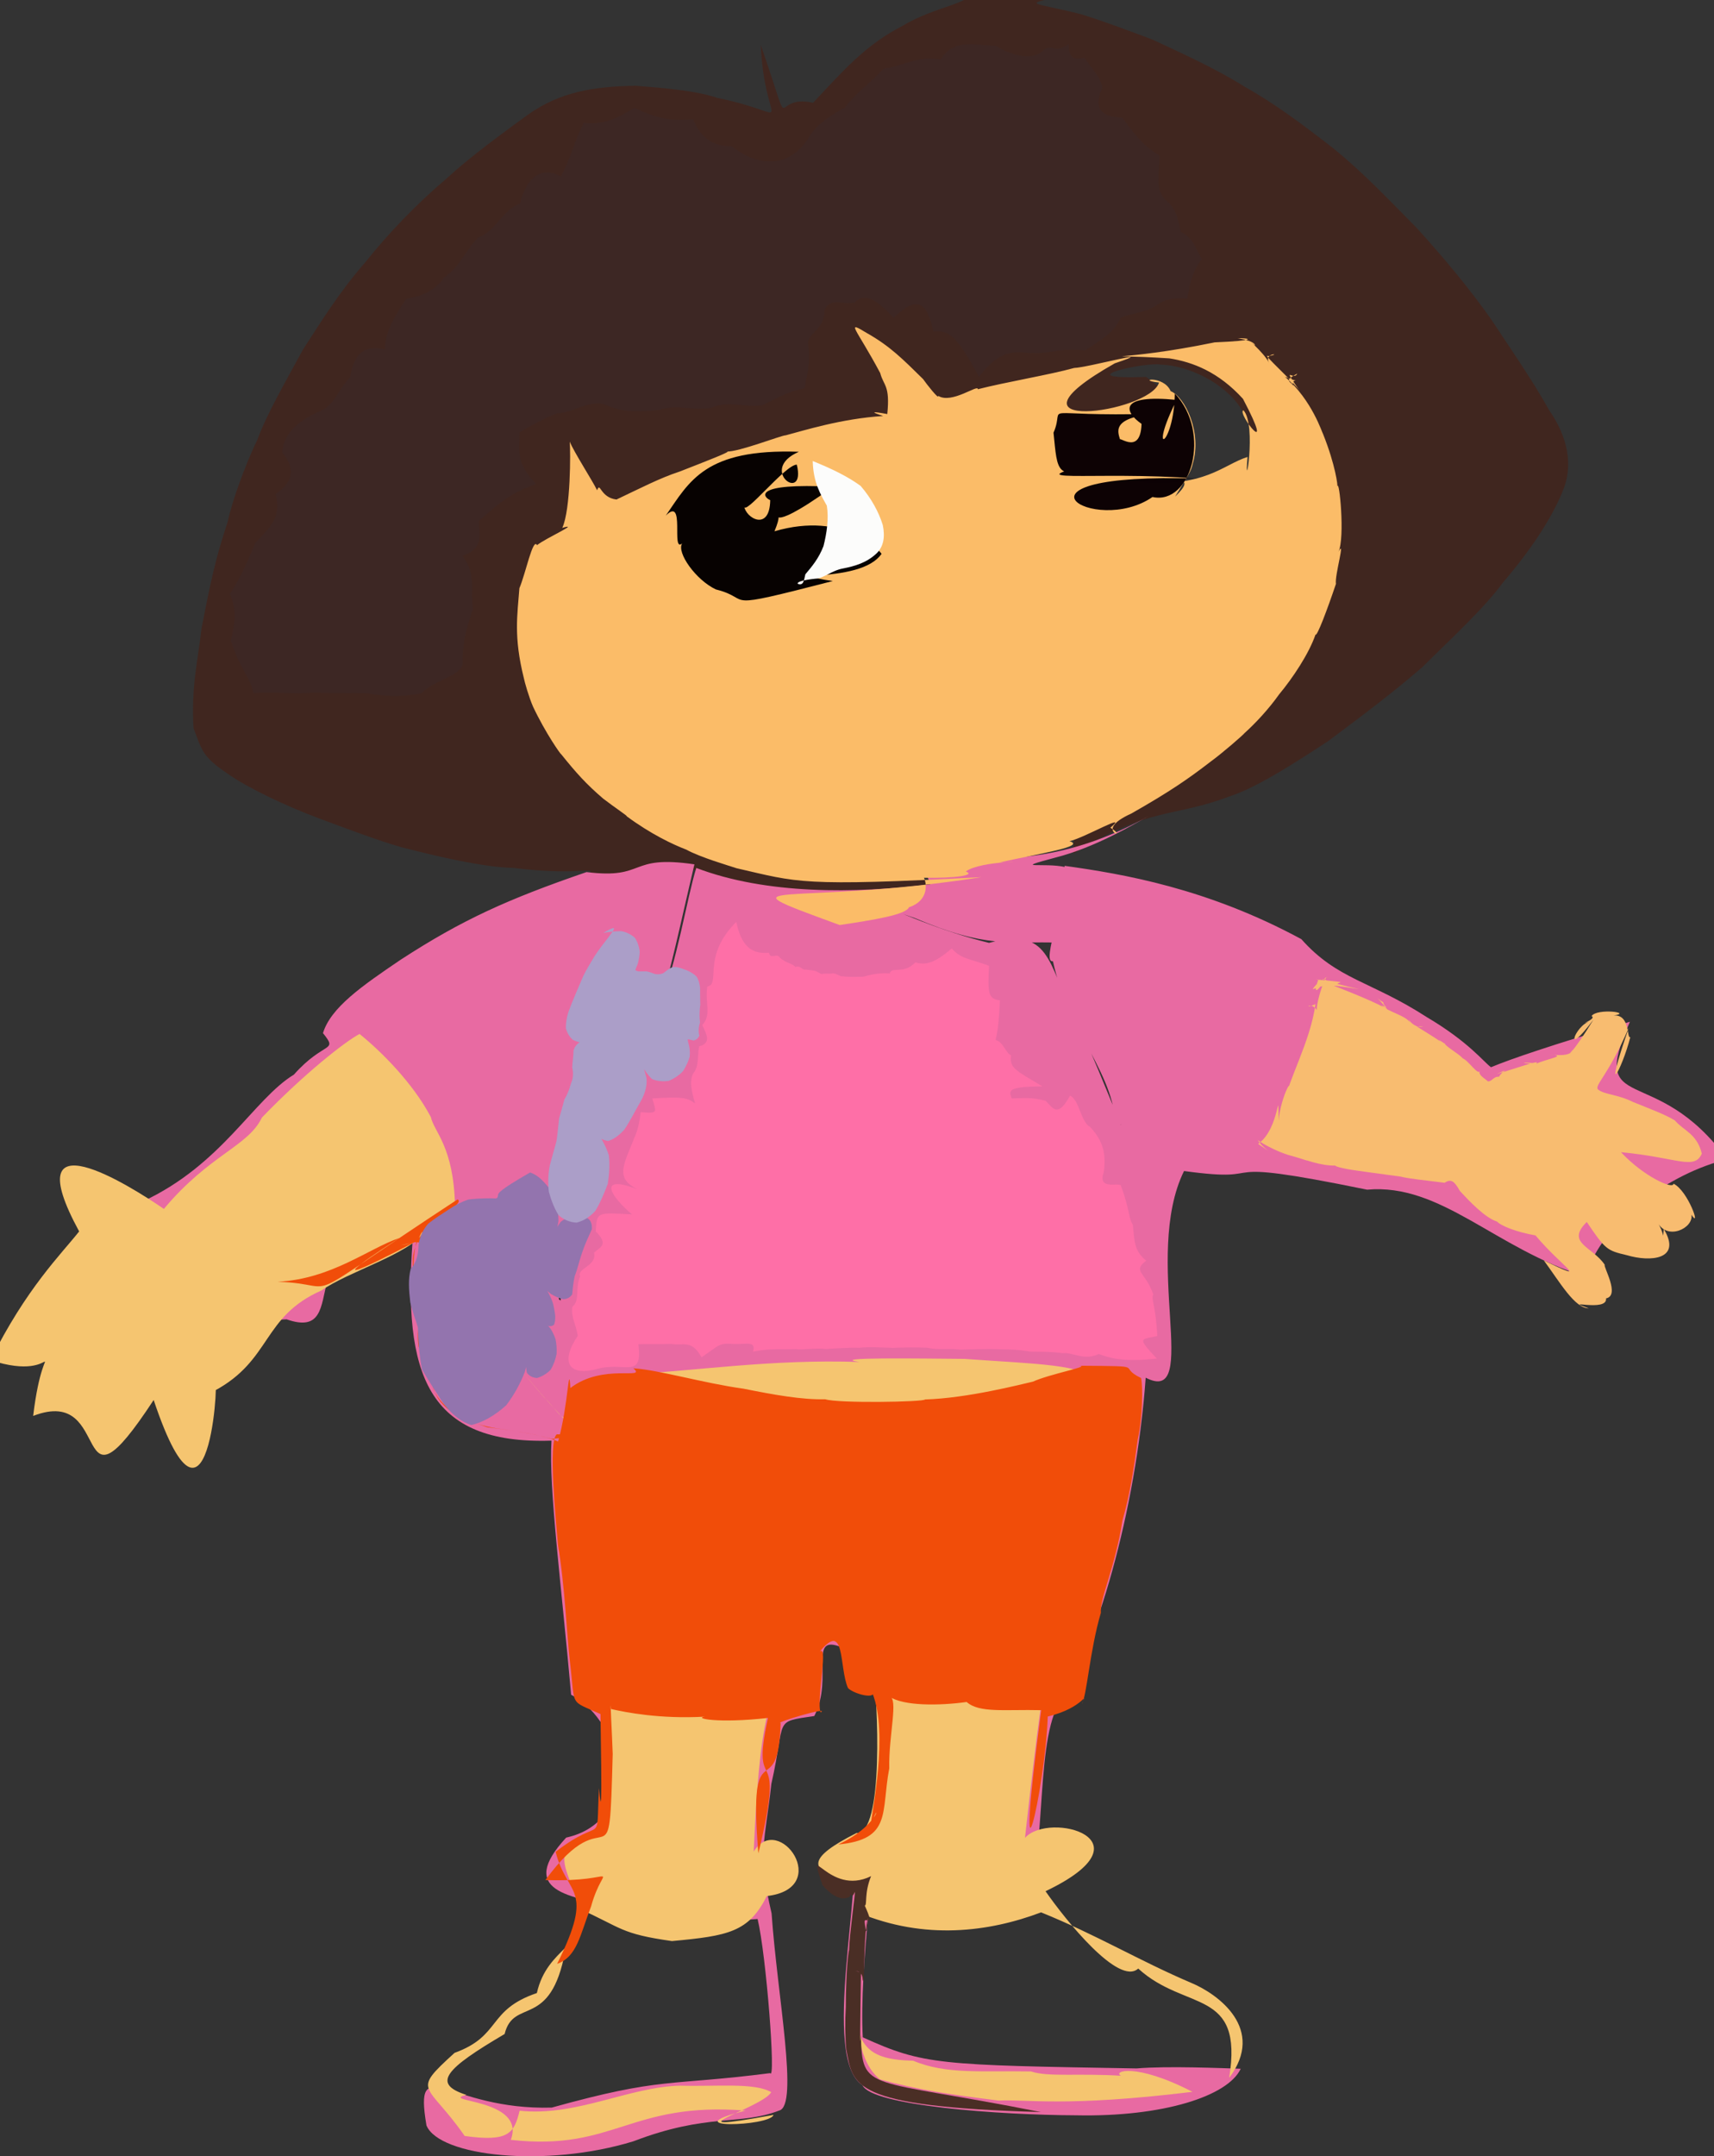 <?xml version="1.0" ?>
<svg xmlns="http://www.w3.org/2000/svg" version="1.1" width="474" height="596">
  <rect width="100%" height="100%" fill="#333333" stroke="none"/>
  <defs/>
  <g>
    <path d="M 267.859 -2.857 C 269.632 -2.1 269.644 -2.488 270.516 -2.63 C 270.83 -3.255 270.511 -3.81 270.576 -4.032 C 271.65 -4.32 271.152 -4.58 271.072 -4.791 C 272.472 -4.566 272.665 -4.428 273.311 -4.1 C 275.791 -2.504 278.706 -2.763 295.493 -1.381 C 281.757 1.424 285.031 0.428 298.863 3.902 C 304.563 5.645 311.577 8.26 318.605 10.896 C 326.946 14.765 336.312 19.015 344.137 23.936 C 352.73 28.724 360.573 34.693 368.3 40.659 C 377.114 47.75 384.37 55.525 392.02 63.25 C 399.421 71.427 406.226 79.578 412.371 88.257 C 418.034 96.861 423.69 104.936 428.391 113.338 C 433.583 120.772 435.185 128.729 432.126 135.856 C 428.948 143.617 423.023 152.409 415.605 161.042 C 410.54 168.079 400.07 177.695 393.371 184.369 C 385.363 191.317 377.147 197.488 367.394 204.771 C 359.487 209.963 347.828 217.617 340.132 220.079 C 324.384 226.097 317.951 222.815 296.924 235.918 C 295.992 214.762 319.239 216.912 325.565 210.307 C 333.054 202.636 341.142 194.273 348.776 185.865 C 355.28 177.312 360.516 169.556 364.101 161.544 C 366.816 153.199 368.009 146.695 367.23 141.108 C 365.343 135.14 362.458 129.67 358.06 125.74 C 351.172 122.062 347.811 124.687 344.225 114.81 C 340.527 106.83 329.429 101.029 321.023 100.785 C 317.007 99.92 294.241 105.004 316.959 104.179 C 342.808 122.822 287.47 116.3 280.328 113.471 C 275.299 109.544 268.329 109.748 262.638 110.928 C 257.164 112.075 251.901 112.598 250.527 114.682 C 243.066 117.076 237.439 117.285 232.459 118.953 C 227.185 121.013 221.258 123.059 215.333 125.346 C 209.595 127.878 203.437 130.118 196.961 132.486 C 189.708 134.72 182.199 136.496 175.244 138.401 C 169.16 140.404 163.146 142.228 158.298 149.284 C 155.074 151.735 147.989 152.697 147.333 156.995 C 144.503 163.227 144.196 169.961 145.676 177.013 C 148.553 184.599 152.905 192.149 158.684 200.178 C 165.606 208.042 173.348 215.268 181.5 221.659 C 189.744 227.239 197.529 232.021 204.32 235.997 C 210.282 238.546 215.181 235.043 260.113 244.072 C 215.843 260.083 208.017 244.939 194.572 240.876 C 181.667 238.286 178.619 242.061 162.149 242.668 C 165.467 238.548 162.756 242.462 141.81 239.873 C 133.508 239.719 120.311 236.561 111.165 234.211 C 104.159 232.225 95.392 228.836 87.886 226.08 C 79.068 222.746 68.631 217.849 63.055 213.917 C 55.791 209.039 55.908 207.379 53.529 201.289 C 52.793 189.543 54.915 181.624 55.677 174.002 C 58.156 161.201 59.581 154.351 62.97 144.215 C 64.023 138.983 67.837 128.35 71.185 121.521 C 73.636 114.697 79.2 105.078 83.765 96.66 C 88.605 89.238 93.696 80.838 101.116 72.39 C 106.773 65.214 115.005 56.517 123.264 49.55 C 130.015 43.316 138.783 36.956 146.188 31.56 C 154.846 25.531 163.729 23.903 175.837 23.699 C 178.022 23.983 191.224 24.566 198.417 27.069 C 221.06 31.71 211.578 37.218 210.376 12.421 C 220.071 40.249 212.568 25.631 224.855 28.407 C 232.918 19.858 239.207 12.432 249.689 7.106 C 258.55 1.615 270.944 0.632 267.859 -2.857" stroke-width="0.0" fill="rgb(64, 38, 31)" opacity="1" stroke="rgb(132, 70, 107)" stroke-opacity="0.702" stroke-linecap="round" stroke-linejoin="round"/>
    <path d="M 317.642 225.548 C 313.814 227.684 302.954 234.252 291.754 237.064 C 279.24 240.413 288.802 238.321 294.627 239.664 C 294.846 248.176 290.74 260.548 293.504 260.56 C 278.691 260.074 273.074 262.28 252.904 253.724 C 244.001 250.784 236.419 246.576 230.501 248.965 C 229.268 250.672 232.339 250.927 239.697 248.289 C 248.052 252.006 260.518 257.456 273.514 260.611 C 290.341 255.982 289.798 266.369 296.537 279.775 C 301.413 289.518 306.363 302.245 310.007 310.96 C 309.856 306.859 312.355 308.106 308.505 312.976 C 309.065 297.221 295.561 285.914 291.187 265.687 C 287.731 266.27 295.137 249.071 294.404 239.314 C 310.533 241.558 333.829 245.489 359.884 259.577 C 369.887 270.831 379.071 271.105 394.549 281.116 C 406.214 288.001 410.294 293.536 412.333 294.98 C 417.603 292.768 428.957 288.878 450.748 282.417 C 438.987 308.912 457.718 292.994 477.609 320.428 C 461.914 324.209 443.064 337.502 438.438 352.852 C 413.409 345.126 398.574 326.984 378.061 328.826 C 331.22 319.224 353.712 327.27 327.439 323.667 C 315.738 347.423 332.379 388.792 316.839 380.791 C 314.106 418.322 303.033 455.264 292.592 471.288 C 286.054 483.445 289.713 516.76 282.901 526.087 C 268.416 527.586 253.594 528.403 240.222 528.164 C 239.083 539.896 238.055 553.418 238.597 563.112 C 255.415 570.751 259.742 570.791 314.304 571.71 C 322.93 570.98 338.165 571.649 343.111 571.796 C 339.644 579.326 321.682 585.173 297.562 584.662 C 276.432 584.594 240.924 581.986 238.505 576.33 C 226.925 568.848 238.94 520.416 235.84 507.382 C 253.581 502.115 245.419 461.782 232.929 455.39 C 223.097 451.251 230.719 463.543 225.195 474.297 C 213.618 476.062 217.477 474.714 213.317 493.043 C 211.63 508.738 209.361 511.645 213.381 528.864 C 214.959 551.538 220.957 581.97 215.481 583.351 C 204.557 587.562 195.687 583.987 175.174 591.847 C 151.165 599.23 121.451 596.107 117.934 587.456 C 114.413 566.51 123.996 583.345 152.58 582.535 C 183.318 573.985 184.709 576.627 212.978 573.009 C 214.596 575.5 211.927 540.525 209.514 530.414 C 195.587 531.416 181.005 531.476 171.019 527.114 C 157.592 524.277 142.855 522.75 156.576 507.91 C 177.201 503.304 172.994 476.49 157.942 468.427 C 155.226 437.748 151.73 411.393 152.509 398.193 C 117.99 399.303 111.471 379.764 114.102 342.921 C 78.151 337.307 98.639 371.442 79.252 364.661 C 54.211 366.302 43.522 355.069 39.442 332.095 C 61.433 321.897 70.115 303.813 81.281 297.019 C 89.713 287.549 93.61 290.923 89.317 285.55 C 91.468 278.51 100.002 272.57 110.834 265.243 C 127.867 254.188 140.378 248.544 162.204 241.043 C 178.925 243.104 173.466 236.179 192.039 238.9 C 186.104 263.897 182.488 284.694 173.383 298.334 C 164.907 315.109 163.293 333.965 157.685 348.319 C 152.833 361.869 155.037 358.368 154.915 359.643 C 157.805 349.956 161.781 330.861 167.203 312.715 C 169.001 300.962 177.943 292.756 182.106 278.803 C 187.259 266.002 190.11 247.528 192.557 239.897 C 211.873 247.258 236.473 247.002 257.296 244.417 C 249.918 227.09 276.369 248.846 317.642 225.548" stroke-width="0.0" fill="rgb(232, 106, 162)" opacity="0.999" stroke="rgb(201, 16, 132)" stroke-opacity="0.479" stroke-linecap="round" stroke-linejoin="round"/>
    <path d="M 335.915 94.626 C 347.902 94.129 345.904 93.435 342.286 93.477 C 345.576 94.065 347.017 94.724 347.081 95.513 C 343.631 92.639 349.406 97.182 350.961 100.305 C 349.345 97.288 355.063 97.801 350.675 98.423 C 348.702 97.45 357.703 105.428 359.468 108.123 C 354.194 100.372 357.807 105.51 358.731 103.265 C 354.587 105.555 357.257 105.278 357.787 106.979 C 356.232 103.488 361.868 106.736 355.363 104.159 C 362.889 110.61 365.702 119.845 365.899 119.985 C 369.344 128.602 369.992 134.352 369.844 134.498 C 370.343 132.062 372.014 148.549 370.151 152.522 C 372.198 148.542 369.056 159.086 369.45 161.382 C 366.972 168.732 364.194 176.031 363.799 175.395 C 361.998 180.642 357.537 187.361 353.742 191.912 C 350.819 196.035 347.166 199.926 344.226 202.576 C 343.808 203.134 338.062 208.144 334.768 210.533 C 328.645 215.257 323.55 218.786 312.825 224.881 C 301.924 229.776 312.678 232.194 307.072 228.774 C 312.554 224.203 299.934 231.578 295.775 232.502 C 300.472 233.963 287.767 235.843 276.467 238.361 C 287.663 238.154 271.242 237.734 267.091 240.877 C 269.838 241.867 264.851 242.757 255.121 242.628 C 255.14 240.746 258.746 248.306 251.375 250.764 C 250.522 252.836 241.714 254.248 232.212 255.68 C 196.272 242.518 218.574 250.679 271.453 242.443 C 221.184 245.104 220.768 243.882 203.701 239.979 C 201.589 239.272 193.57 236.942 189.795 234.834 C 186.13 233.443 179.995 230.557 173.264 225.582 C 173.785 225.679 170.028 223.222 166.806 220.738 C 162.116 216.719 159.378 213.673 155.147 208.411 C 155.189 208.738 150.886 202.678 147.426 195.348 C 146.275 192.759 145.039 188.395 144.847 187.341 C 142.02 175.94 143.068 170.112 143.637 162.58 C 145.358 158.548 147.373 148.493 148.508 150.68 C 151.195 148.57 160.72 144.41 155.495 145.904 C 157.847 140.828 157.793 124.655 157.558 122.063 C 158.739 124.988 163.826 132.821 165.129 135.516 C 166.01 132.984 165.924 137.528 170.483 138.066 C 176.6 135.186 182.518 132.089 188.022 130.314 C 195.302 127.463 202.857 124.561 200.955 124.791 C 204.109 125.011 216.157 120.281 217.289 120.318 C 222.225 119.032 232.621 115.71 244.229 114.98 C 237.465 112.815 247.14 114.793 245.373 114.46 C 246.189 106.433 244.366 106.709 243.417 103.1 C 236.734 90.583 233.62 88.358 239.773 92.084 C 246.171 95.695 249.74 99.337 255.286 104.787 C 256.139 106.056 259.836 110.723 259.437 109.393 C 263.151 111.796 270.623 106.051 270.402 107.588 C 278.074 105.612 290.311 103.584 297.063 101.702 C 300.513 101.662 321.691 95.904 308.286 100.427 C 273.446 120.141 317.995 114.251 320.526 105.734 C 313.865 105.048 321.768 103.539 323.747 108.114 C 327.794 109.766 332.444 119.676 329.832 128.198 C 329.389 130.316 328.646 131.234 324.983 137.24 C 330.727 131.742 326.691 131.996 314.419 133.217 C 333.238 134.951 338.233 128.392 344.999 126.305 C 343.982 138.359 347.659 117.375 343.855 113.401 C 341.894 114.052 353.296 128.394 343.735 110.231 C 337.053 102.874 329.913 100.06 323.383 99.052 C 301.035 97.62 308.948 100.187 335.915 94.626" stroke-width="0.0" fill="rgb(251, 188, 104)" opacity="1.0" stroke="rgb(158, 41, 67)" stroke-opacity="0.177" stroke-linecap="round" stroke-linejoin="round"/>
    <path d="M 99.43 285.783 C 105.498 290.663 114.284 299.487 119.143 308.75 C 120.127 313.012 125.431 316.881 125.835 333.251 C 124.137 336.518 115.098 338.034 118.107 341.361 C 124.944 353.129 130.492 360.164 135.506 367.916 C 140.347 373.814 145.02 380.123 150.586 386.341 C 154.78 390.401 155.055 393.36 160.203 392.061 C 169.034 388.581 177.469 384.506 174.45 379.848 C 192.652 378.869 213.669 375.62 237.661 376.449 C 228.602 375.103 254.446 375.495 266.766 375.599 C 286.006 376.996 300.416 377.08 302.967 381.776 C 291.997 394.98 294.044 403.95 294.375 414.642 C 293.688 426.864 292.207 439.817 290.94 452.77 C 288.654 464.462 286.842 477.616 283.455 507.983 C 290.095 500.511 319.232 508.35 289.14 522.73 C 294.706 530.747 309.424 549.04 314.77 544.104 C 327.933 556.113 343.945 549.359 339.924 574.319 C 350.105 560.843 336.938 551.19 329.425 548.057 C 315.376 542.099 302.946 534.636 287.909 528.572 C 273.442 534.03 255.696 536.278 237.465 528.677 C 240.512 541.205 235.511 542.1 235.042 550.383 C 237.273 564.516 238.234 569.258 252.534 569.574 C 261.622 573.426 271.592 572.297 285.114 572.545 C 289.885 574.13 298.451 573.007 310.022 573.733 C 307.607 572.554 313.896 569.983 329.769 578.177 C 294.661 582.462 284.027 580.169 276.167 580.596 C 262.828 578.915 254.033 577.677 243.352 574.732 C 238.012 570.433 234.936 560.332 237.253 533.024 C 246.37 516.503 208.908 520.798 236.84 506.652 C 244.565 507.258 242.727 469.395 241.454 461.685 C 238.548 457.224 232.112 449.939 221.788 455.497 C 212.108 466.095 210.063 476.657 208.432 511.764 C 215.362 500.603 230.45 521.967 212.041 524.07 C 207.09 534.029 201.379 535.071 185.826 536.508 C 171.58 534.503 172.022 532.879 160.245 527.597 C 162.769 537.983 151.376 537.973 148.464 550.877 C 134.639 555.577 138.73 562.692 125.703 567.409 C 113.438 578.571 118.086 575.372 128.502 590.375 C 140.712 592.095 142.185 589.598 143.694 583.398 C 159.38 585.077 174.05 576.753 188.144 576.472 C 197.835 576.78 208.709 575.542 213.272 578.273 C 210.915 582.657 183.062 590.206 213.91 584.556 C 213.037 587.768 185.457 588.546 206.199 583.363 C 174.113 580.843 169.987 594.669 141.259 591.449 C 145.627 579.929 120.96 581.008 128.983 579.024 C 119.245 575.919 123.266 571.784 139.551 562.197 C 142.053 552.005 152.251 561.148 156.31 539.238 C 168.948 524.27 143.517 511.304 165.195 507.804 C 168.434 482.056 166.318 466.767 166.69 451.834 C 166.082 436.764 162.809 421.968 167.158 403.447 C 155.623 392.369 145.91 381.642 137.612 370.174 C 130.208 359.778 123.498 350.783 117.62 340.392 C 112.953 346.73 96.207 351.501 88.928 356.674 C 72.432 363.917 75.197 375.889 59.293 384.424 C 60.725 372.075 58.914 435.891 42.495 386.956 C 18.943 422.837 31.946 382.538 9.172 391.358 C 12.316 365.021 18.266 382.87 -2.611 375.933 C 7.275 356.048 16.889 346.698 21.887 340.363 C 4.141 307.705 35.806 327.604 45.319 334.141 C 57.942 319.064 68.617 316.891 72.433 308.886 C 84.217 296.689 95.397 287.921 99.43 285.783" stroke-width="0.0" fill="rgb(245, 197, 112)" opacity="1.0" stroke="rgb(115, 224, 22)" stroke-opacity="0.636" stroke-linecap="round" stroke-linejoin="round"/>
    <path d="M 173.823 385.228 C 174.805 382.777 175.809 382.704 176.918 382.929 C 177.877 383.091 178.788 383.099 179.772 383.001 C 180.642 383.602 181.565 383.831 182.528 383.989 C 183.508 384.157 184.478 384.336 185.438 384.501 C 186.382 384.715 187.308 384.914 188.194 385.097 C 188.998 385.315 189.735 385.538 190.402 385.671 C 190.92 386.111 191.346 386.478 191.698 386.857 C 191.885 387.35 192.015 387.902 191.996 388.52 C 191.889 389.209 191.766 389.962 191.582 390.798 C 191.347 391.662 191.077 392.57 190.826 393.504 C 190.601 394.432 190.479 395.359 190.461 396.256 C 190.487 397.104 190.633 397.873 190.928 398.528 C 191.195 399.174 191.629 399.691 192.191 400.063 C 192.811 400.404 193.566 400.623 194.462 400.686 C 195.468 400.731 196.633 400.731 197.946 400.61 C 199.453 400.63 201.133 400.573 203.003 400.451 C 205.084 400.346 207.374 400.191 209.884 400.094 C 212.596 400.231 215.497 400.251 218.576 400.156 C 221.806 400.389 225.179 400.446 228.668 399.882 C 232.264 400.152 235.928 400.061 239.591 399.659 C 243.45 399.359 247.272 399.405 251.115 398.601 C 255.031 398.877 258.932 398.663 262.821 398.208 C 266.73 398.089 270.615 397.973 274.442 397.801 C 278.197 397.941 281.836 398.213 285.344 398.598 C 288.58 399.451 291.585 400.406 294.881 401.488 C 296.774 403.093 298.667 404.675 300.378 406.577 C 301.329 408.927 302.027 411.171 302.612 413.613 C 302.297 416.191 301.861 418.844 301.413 421.541 C 300.354 424.185 299.58 426.979 298.429 429.831 C 296.857 432.518 295.392 435.58 294.105 438.331 C 292.885 441.107 290.578 443.989 288.889 446.782 C 286.829 449.371 284.957 451.684 283.223 454.069 C 281.109 455.933 278.977 457.472 276.998 459.053 C 274.636 459.529 272.416 459.852 270.152 460.195 C 267.929 459.118 265.698 458.035 263.529 456.558 C 261.54 454.546 259.516 452.376 257.446 450.273 C 255.602 447.09 253.714 444.353 251.438 441.801 C 249.872 439.19 248.149 436.717 246.382 434.557 C 244.66 432.734 242.873 431.32 240.988 430.456 C 239.492 429.648 237.852 429.338 236.293 429.816 C 234.779 429.68 233.326 430.221 232.006 431.746 C 230.593 432.158 229.273 433.41 228.052 434.927 C 226.734 436.551 225.42 438.333 224.119 440.457 C 222.446 442.138 220.788 444.123 219.068 446.323 C 217.019 448.246 214.894 450.279 212.644 452.365 C 210.136 454.495 207.555 455.887 205.021 457.585 C 202.108 458.829 199.246 459.887 196.389 460.89 C 193.527 461.397 190.727 461.699 187.992 461.73 C 185.357 461.478 182.912 461.112 180.604 460.605 C 178.509 459.636 176.635 458.812 174.927 457.98 C 173.431 456.98 172.131 455.906 170.951 454.83 C 169.861 453.681 169.015 452.442 168.121 450.914 C 167.383 449.202 166.561 447.455 165.163 445.539 C 164.796 443.217 164.171 440.785 162.943 438.218 C 162.481 435.172 161.75 432.06 160.903 428.744 C 160.781 425.127 160.3 421.478 159.427 417.781 C 159.596 414.023 159.621 410.263 159.417 406.411 C 160.178 402.649 160.419 398.874 160.56 395.115 C 162.059 391.572 162.673 388.003 163.403 385.142 C 164.57 383.917 165.568 383.956 173.823 385.228" stroke-width="0.0" fill="rgb(252, 76, 1)" opacity="1.0" stroke="rgb(231, 48, 19)" stroke-opacity="0.134" stroke-linecap="round" stroke-linejoin="round"/>
    <path d="M 126.552 331.507 C 128.628 332.711 119.541 337.208 119.442 338.744 C 120.11 337.909 116.94 340.332 116.085 343.588 C 114.854 342.586 111.434 344.78 108.018 344.23 C 115.432 344.624 116.965 340.978 116.71 340.451 C 113.322 346.771 114.337 348.95 114.174 351.412 C 114.63 353.586 114.785 356.113 116.636 359.012 C 116.096 361.642 115.49 364.461 115.918 365.856 C 115.33 368.611 115.595 371.109 115.779 372.299 C 117.433 373.91 116.391 377.493 117.745 378.402 C 116.834 375.905 117.297 378.113 116.518 376.447 C 116.345 378.01 119.449 383.734 119.783 379.98 C 118.325 384.178 122.558 389.798 130.128 392.828 C 134.269 394.584 138.408 394.926 139.793 395.13 C 142.883 395.574 151.241 396.919 154.334 398.448 C 157.175 388.414 157.276 375.923 157.731 383.647 C 166.828 376.691 178.946 381.569 175.163 378.192 C 182.382 378.672 194.382 382.278 205.561 383.822 C 214.206 385.553 221.79 386.912 228.228 386.752 C 231.668 387.915 255.56 387.515 255.822 386.806 C 267.534 386.477 282.343 382.628 285.638 381.887 C 290.396 379.736 301.391 377.735 298.636 377.485 C 318.167 377.64 308.516 377.504 315.556 380.878 C 316.142 383.297 315.929 392.263 314.637 397.841 C 313.566 405.887 312.51 413.01 310.406 420.277 C 308.392 433.281 304.121 441.773 304.437 445.781 C 301.297 456.512 300.569 468.892 299.141 470.988 C 300.933 466.638 300.009 472.029 289.755 474.437 C 289.102 494.666 279.973 533.06 287.939 472.689 C 277.832 472.45 270.87 473.542 267.323 470.428 C 259.774 471.472 249.837 471.579 245.919 468.907 C 248.588 469.192 245.707 479.715 245.919 488.769 C 243.609 500.93 246.728 508.392 231.814 509.809 C 244.418 503.988 243.318 495.938 240.59 505.356 C 241.809 497.506 245.914 475.608 240.349 466.138 C 244.376 470.297 236.537 468.529 234.524 466.606 C 231.91 460.81 233.981 447.06 226.147 457.206 C 229.661 452.048 225.594 470.036 226.947 473.324 C 229.741 471.483 213.918 476.241 215.89 476.237 C 215.177 499.724 206.785 476.786 209.719 512.263 C 217.774 479.1 207.235 498.262 212.385 474.832 C 198.299 476.421 191.7 474.879 194.924 474.481 C 182.432 475.174 173.076 473.293 168.987 472.373 C 168.618 468.159 169.275 479.395 169.445 484.798 C 168.4 523.747 168.783 495.172 150.825 519.639 C 172.265 520.371 167.091 513.817 163.47 526.913 C 160.408 534.827 159.609 540.853 154.07 542.804 C 164.726 521.339 156.734 524.239 153.658 511.839 C 167.239 501.324 164.763 511.334 165.649 494.197 C 166.925 510.234 165.861 469.67 166.111 473.784 C 157.228 469.718 159.19 472.176 157.627 459.499 C 156.705 451.68 156.221 438.179 154.287 426.928 C 153.782 420.514 151.482 398.543 153.95 396.455 C 156.208 396.363 159.576 397.151 152.612 397.699 C 146.164 395.958 141.697 395.368 134.731 394.489 C 128.984 392.441 120.083 389.909 119.54 381.461 C 116.144 377.463 116.627 369.285 115.253 360.779 C 114.215 355.23 113.858 348.366 115.202 343.024 C 112.464 344.455 81.576 360.797 110.407 342.194 C 101.951 345.057 91.754 353.495 76.771 354.282 C 96.213 354.86 79.151 362.537 126.552 331.507" stroke-width="0.0" fill="rgb(241, 77, 9)" opacity="0.999" stroke="rgb(114, 53, 169)" stroke-opacity="0.273" stroke-linecap="round" stroke-linejoin="round"/>
    <path d="M 288.401 13.97 C 289.545 13.043 290.549 12.909 291.518 13.385 C 292.561 13.486 293.537 13.583 295.553 12.213 C 295.532 15.874 296.82 16.706 299.893 15.924 C 301.258 18.15 304.63 21.61 304.844 24.331 C 301.962 30.216 305.108 32.455 310.351 32.48 C 313.135 36.118 315.311 39.758 320.687 43 C 320.605 47.775 319.417 51.854 321.997 54.949 C 325.547 57.642 325.901 61.161 326.549 64.073 C 330.18 66.011 330.497 68.487 332.334 71.6 C 330.207 74.652 329.323 76.562 328.359 82.532 C 325.132 82.332 323.16 82.499 320.638 83.798 C 317.388 86.5 313.072 86.471 309.932 87.785 C 308.084 91.984 305.164 93.413 300.056 96.921 C 294.268 95.974 290.504 97.761 285.891 97.594 C 281.128 97.616 277.46 95.545 270.747 104.117 C 264.702 93.151 262.648 91.108 258.101 91.676 C 256.106 81.465 252.166 83.042 247.127 87.854 C 242.937 83.371 239.361 80.473 236.31 83.643 C 232.757 84.327 229.637 82.028 228.008 85.815 C 227.922 91.114 223.956 91.627 223.41 94.789 C 224.211 99.078 223.523 102.278 222.477 107.328 C 217.059 108.421 214.134 110.57 210.683 112.049 C 205.852 112.692 201.544 110.616 196.974 112.629 C 192.536 113.797 187.496 111.58 182.375 113.283 C 177.131 113.836 172.036 114.162 167.111 111.714 C 162.331 110.642 158.446 114.183 153.98 114.264 C 150.28 115.719 146.877 117.645 143.683 119.479 C 143.607 124.828 142.555 127.679 148.265 133.795 C 139.93 136.696 137.092 140.105 132.401 144.004 C 132.584 147.887 133.884 151.619 127.841 153.636 C 131.875 158.678 130.012 163.012 130.776 168.266 C 129.606 172.278 127.835 176.252 127.942 183.61 C 127.045 186.972 120.127 187.967 116.553 191.623 C 110.364 192.833 106.004 192.346 101.313 191.626 C 96.261 191.62 91.436 191.53 86.139 191.432 C 81.332 192.032 77.425 191.12 70.054 191.536 C 69.21 187.116 66.443 185.024 63.819 177.097 C 65.004 172.177 65.523 168.807 63.583 164.12 C 66.581 159.614 68.383 155.384 70.516 150.255 C 73.275 146.713 78.267 143.845 76.2 136.563 C 79.658 134.202 82.708 130.667 78.055 125.109 C 78.539 117.877 85.97 114.737 89.273 113.295 C 92.744 111.419 93.641 107.435 96.793 104.358 C 97.662 98.823 100.038 94.999 106.428 96.528 C 106.476 91.629 109.3 87.159 112.366 82.56 C 115.99 82.05 120.334 80.54 122.815 76.658 C 127.17 73.88 128.946 68.797 132.286 65.624 C 137.296 63.751 138.694 58.242 143.822 56.267 C 145.163 50.253 148.994 45.434 155.076 48.748 C 157.743 44.108 158.489 39.902 161.414 33.958 C 167.129 34.646 171.033 32.466 175.458 29.811 C 180.924 32.416 185.133 33.624 191.686 32.955 C 193.896 38.341 197.41 40.497 202.333 40.401 C 205.495 42.882 209.143 44.806 213.632 44.555 C 218.071 44.377 220.872 41.932 223.219 38.717 C 224.936 35.457 228.171 32.653 233.627 29.741 C 237.397 24.906 240.913 22.878 244.293 18.993 C 249.9 18.275 253.837 15.233 260.12 16.471 C 263.867 10.444 269.918 12.565 275.417 12.687 C 280.326 15.646 285.765 16.746 288.401 13.97" stroke-width="0.0" fill="rgb(61, 39, 36)" opacity="0.998" stroke="rgb(18, 101, 131)" stroke-opacity="0.366" stroke-linecap="round" stroke-linejoin="round"/>
    <path d="M 375.861 273.421 C 366.591 271.842 366.448 272.227 363.003 273.445 C 364.674 270.687 367.629 270.354 365.785 270.673 C 366.57 271.432 362.239 276.907 364.576 270.797 C 364.803 270.79 370.582 271.324 370.77 271.487 C 367.673 272.582 370.287 273.914 363.927 270.581 C 372.91 273.94 381.701 277.556 383.685 279.035 C 379.651 274.117 380.433 275.823 382.527 277.042 C 382.591 278.104 384.629 279.03 381.968 277.852 C 383.862 279.661 388.88 280.732 389.989 282.706 C 388.643 279.958 390.466 284.532 393.588 283.752 C 390.096 283.495 393.178 284.52 391.031 283.196 C 391.961 283.845 396.322 286.472 398.454 287.927 C 396.675 286.288 400.404 289.316 399.43 288.233 C 399.674 289.267 403.234 291.059 404.542 292.534 C 406.278 293.288 408.739 297.45 409.391 295.955 C 408.095 297.045 412.274 299.069 411.239 298.838 C 412.615 299.148 412.891 297.47 414.56 297.612 C 415.276 296.02 418.174 295.045 413.905 296.826 C 419.018 295.446 426.626 292.506 424.758 294.083 C 418.587 293.754 422.385 293.512 424.947 293.976 C 427.731 292.633 434 291.803 428.303 291.395 C 429.134 291.438 434.3 292.392 434.981 290.116 C 432.821 292.448 434.782 291.442 440.663 281.825 C 432.157 293.182 435.595 283.266 439.702 282.299 C 435.696 283.563 441.843 281.641 440.134 280.844 C 441.616 278.589 451.714 279.887 446.23 280.685 C 450.924 280.281 449.814 287.355 450.866 286.635 C 448.484 295.91 443.061 305.285 450.498 283.906 C 444.777 297.4 440.682 300.096 441.982 301.168 C 443.68 302.551 447.412 302.488 451.527 304.553 C 455.881 306.334 460.467 307.997 463.184 309.693 C 465.521 312.462 469.321 313.355 470.631 318.86 C 468.55 323.534 463.93 319.936 448.268 318.46 C 454.679 325.308 462.797 328.85 462.807 327.165 C 466.895 329.191 470.534 339.973 467.764 335.75 C 468.391 339.478 461.037 342.989 458.376 337.826 C 462.436 344.254 458.912 352.404 460.105 339.678 C 465.24 348.204 456.389 348.857 449.924 346.937 C 444.398 345.632 443.99 345.426 438.818 337.751 C 432.862 343.597 440.493 344.577 443.792 349.601 C 443.288 350.012 448.134 358.081 444.148 358.87 C 444.591 362.814 431.515 358.826 439.344 361.621 C 435.444 361.574 431.402 354.436 426.948 348.389 C 440.172 354.763 432.02 350.272 424.627 341.458 C 419.544 340.581 415.152 338.876 413.989 337.633 C 410.612 336.562 406.34 331.986 403.754 329.213 C 402.335 326.766 401.474 325.618 399.507 326.916 C 393.628 326.174 389.583 325.793 387.333 325.21 C 384.065 324.754 374.338 323.464 373.666 323.313 C 376.473 323.767 369.19 322.697 369.299 322.159 C 365.177 322.263 360.526 320.334 361.531 320.809 C 355.799 318.898 350.247 317.781 356.898 319.368 C 352.849 318.385 347.505 315.152 347.793 315.012 C 348.629 316.953 353.765 320.128 347.935 316.171 C 354.094 311.835 353.394 298.972 353.612 309.745 C 354.016 303.367 358.551 294.973 355.415 304.294 C 355.96 299.122 362.421 287.85 363.788 277.534 C 359.499 279.451 363.498 275.736 364.749 280.735 C 362.681 280.788 366.242 269.71 367.03 270.038 C 365.052 270.721 366.955 271.321 375.861 273.421" stroke-width="0.0" fill="rgb(248, 188, 112)" opacity="1.0" stroke="rgb(52, 74, 141)" stroke-opacity="0.452" stroke-linecap="round" stroke-linejoin="round"/>
    <path d="M 220.924 124.869 C 209.375 129.909 222.999 139.391 220.355 128.427 C 217.125 128.396 205.564 143.206 205.791 139.804 C 206.121 143.21 212.874 147.08 212.999 138.237 C 211.059 137.455 207.825 133.407 230.371 134.538 C 209.073 149.928 217.946 137.738 214.178 146.847 C 233.698 141.145 243.467 152.41 243.784 153.088 C 237.981 161.432 214.23 158.765 194.113 159.692 C 215.27 155.075 217.739 158.815 230.298 160.597 C 197.636 169.013 208.89 165.667 197.976 162.919 C 192.436 160.323 187.04 152.695 188.638 150.195 C 185.502 152.938 189.65 136.957 184.115 142.519 C 190.676 133.04 194.956 123.957 220.924 124.869" stroke-width="0.0" fill="rgb(7, 2, 2)" opacity="0.995" stroke="rgb(164, 234, 181)" stroke-opacity="0.99" stroke-linecap="round" stroke-linejoin="round"/>
    <path d="M 203.618 254.814 C 205.276 262.866 209.053 263.636 212.655 263.322 C 213.002 265.34 214.873 263.283 215.641 264.649 C 217.154 266.161 219.384 266.352 219.934 267.287 C 221.305 266.659 221.907 268.282 222.736 267.975 C 224.292 268.153 225.21 268.257 225.637 268.426 C 226.125 268.602 226.751 269.124 227.263 269.23 C 228.09 268.967 229.002 269.227 230.08 269.065 C 231.118 268.806 232.19 270.007 233.144 269.842 C 234.58 270.082 236.328 270 238.519 269.983 C 239.985 269.747 241.959 268.806 246.046 269.033 C 246.659 267.022 249.856 269.415 253.132 266.01 C 255.586 266.643 257.89 266.738 263.195 262.145 C 265.866 265.122 267.873 264.846 273.509 266.944 C 273.215 274.075 273.071 276.147 276.524 276.486 C 276.253 281.657 276.088 284.39 275.318 287.424 C 277.602 288.119 277.962 290.876 279.611 291.718 C 279.088 295.293 281.074 295.915 288.282 300.28 C 278.307 300.329 279.079 301.498 279.777 303.601 C 283.683 303.499 285.412 303.278 289.179 304.25 C 291.396 306.64 292.634 308.798 295.922 302.827 C 298.509 304.019 298.853 310.077 301.473 311.5 C 305.234 315.506 305.898 319.156 305.24 324.003 C 303.353 329.303 309.865 326.491 310.02 327.827 C 312.351 334.057 312.104 336.81 313.268 338.506 C 313.788 342.517 313.36 345.56 316.978 348.448 C 312.995 351.503 316.846 351.548 318.939 357.78 C 318.271 359.185 319.631 360.743 320.043 369.279 C 315.465 370.295 314.303 369.535 319.919 375.504 C 310.036 376.608 306.661 375.191 303.861 374.252 C 299.666 376.176 296.742 373.709 294.039 374.025 C 290.125 373.477 287.038 373.708 284.625 373.551 C 281.031 372.877 277.271 372.977 274.091 372.876 C 271.919 372.893 268.576 372.897 265.648 373.042 C 262.297 372.583 259.128 373.206 256.578 372.526 C 253.12 372.346 249.954 372.437 246.956 372.549 C 243.888 372.499 240.737 372.161 237.655 372.534 C 234.612 372.428 231.505 372.698 228.423 372.859 C 225.334 372.503 222.335 373.157 220.055 372.896 C 216.938 373.004 212.969 372.608 208.243 373.6 C 209.1 370.544 206.523 371.578 203.071 371.483 C 198.602 371.108 199.005 371.845 193.991 375.153 C 191.24 370.135 188.98 372.059 185.605 371.452 C 182.299 371.586 179.156 371.403 176.538 371.562 C 177.823 381.586 172.52 376.03 164.691 378.507 C 156.462 380.463 155.365 375.628 159.787 369.225 C 159.218 365.793 157.895 364.164 158.277 361.217 C 160.514 359.321 158.953 356.227 160.429 352.826 C 159.366 350.579 165.172 349.924 164.267 346.25 C 166.055 344.578 168.416 344.089 164.747 340.349 C 165.042 334.798 165.169 335.194 174.773 335.64 C 168.364 330.217 165.559 324.665 176.121 328.631 C 170.297 325.713 172.263 322.207 175.136 315.229 C 175.351 314.142 176.449 313.399 177.188 307.41 C 182.118 307.821 181.475 307.497 180.39 303.617 C 188.923 303.029 190.199 303.483 192.208 304.968 C 190.747 299.965 190.979 298.37 191.662 296.755 C 193.346 294.76 192.821 292.133 193.339 289.222 C 196.851 288.269 195.352 285.816 194.209 283.316 C 196.852 280.527 194.892 277.308 195.598 272.668 C 199.445 272.042 193.948 264.451 203.618 254.814" stroke-width="0.0" fill="rgb(254, 111, 167)" opacity="0.998" stroke="rgb(181, 46, 131)" stroke-opacity="0.607" stroke-linecap="round" stroke-linejoin="round"/>
    <path d="M 319.305 114.368 C 306.777 115.531 309.265 119.642 309.915 122.017 C 308.301 119.365 315.378 126.725 315.69 117.16 C 310.754 113.715 309.44 108.921 325.399 110.542 C 317.24 126.729 324.615 123.633 324.898 108.787 C 335.109 119.591 329.434 139.692 318.716 137.372 C 302.655 148.468 273.71 130.44 331.335 132.297 C 302.001 130.005 277.137 134.253 305.406 127.264 C 291.826 133.889 292.475 130.292 291.345 119.599 C 294.973 111.25 285.136 115.291 319.305 114.368" stroke-width="0.0" fill="rgb(12, 1, 4)" opacity="0.996" stroke="rgb(34, 4, 168)" stroke-opacity="0.792" stroke-linecap="round" stroke-linejoin="round"/>
    <path d="M 240.896 518.566 C 238.951 523.283 239.876 526.654 239.145 526.691 C 242.345 533.789 238.971 529.297 239.116 531.286 C 239.322 532.681 239.659 536.576 239.981 530.155 C 238.617 536.203 239.209 549.953 238.615 547.327 C 238.432 547.279 238.829 545.486 237.215 544.884 C 235.286 544.468 236.373 544.515 238.106 545.305 C 237.884 558.658 237.759 568.045 238.079 562.413 C 238.43 578.527 239.546 574.177 287.834 583.767 C 234.799 582.281 235.991 576.381 234.024 566.413 C 233.701 563.151 233.669 558.487 233.905 554.745 C 233.893 544.363 234.902 534.935 235.094 540.58 C 233.978 541.669 235.461 539.656 234.451 544.698 C 234.755 540.472 234.644 539.972 234.817 538.827 C 234.883 534.874 236.647 522.578 236.392 522.968 C 235.314 525.396 235.508 522.387 234.922 524.346 C 234.263 524.449 231.888 526.126 227.476 521.071 C 222.943 507.685 229.104 524.349 240.896 518.566" stroke-width="0.0" fill="rgb(74, 46, 37)" opacity="0.999" stroke="rgb(178, 118, 11)" stroke-opacity="0.787" stroke-linecap="round" stroke-linejoin="round"/>
    <path d="M 224.757 127.429 C 229.954 129.533 234.378 131.66 237.992 134.294 C 240.976 137.75 243.016 141.514 244.13 145.119 C 244.826 148.471 244.319 151.199 242.315 153.046 C 239.62 155.548 236.433 156.479 233.1 157.131 C 229.937 157.704 227.723 159.923 225.443 159.953 C 222.514 160.252 220.262 160.794 220.634 161.373 C 222.198 161.916 222.28 160.618 222.723 158.727 C 224.521 156.597 226.414 154.378 227.732 150.941 C 228.65 147.339 229.229 143.326 228.656 139.77 C 226.911 136.615 224.905 133.406 224.757 127.429" stroke-width="0.0" fill="rgb(252, 252, 251)" opacity="0.999" stroke="rgb(145, 211, 213)" stroke-opacity="0.767" stroke-linecap="round" stroke-linejoin="round"/>
    <path d="M 146.602 324.068 C 147.234 324.295 148.111 324.663 149.212 325.559 C 150.159 326.391 151.131 327.43 152.016 328.63 C 152.765 329.947 153.401 331.323 153.942 332.788 C 154.281 334.31 154.44 335.897 154.443 337.57 C 154.152 339.271 153.772 340.873 153.212 342.354 C 152.599 343.718 151.905 344.979 151.228 346.136 C 150.567 347.155 149.996 348.01 149.546 348.718 C 149.218 349.253 149.017 349.539 148.921 349.635 C 148.943 349.548 149.145 349.233 149.478 348.744 C 149.89 348.177 150.339 347.44 150.779 346.49 C 151.254 345.413 151.834 344.277 152.409 343.164 C 152.898 342.156 153.281 341.188 153.614 340.242 C 153.993 339.32 154.478 338.472 155.068 337.709 C 155.871 337.05 156.853 336.512 157.923 336.21 C 159.027 336.145 160.356 336.204 161.99 336.446 C 163.291 336.988 163.788 338.16 163.675 339.747 C 162.807 341.698 161.776 343.833 160.973 346.241 C 160.175 348.487 159.77 350.62 158.936 352.703 C 158.494 354.683 158.387 356.29 158.239 357.745 C 157.712 358.6 156.828 359.061 155.736 359.102 C 154.72 358.86 153.542 358.38 152.306 357.626 C 151.193 356.707 150.32 355.842 149.662 355.242 C 149.251 354.779 149.002 354.456 148.928 354.275 C 149.054 354.234 149.291 354.335 149.654 354.617 C 150.166 355.135 150.73 355.871 151.314 356.739 C 151.913 357.732 152.458 358.867 152.89 360.127 C 153.204 361.373 153.422 362.557 153.547 363.667 C 153.572 364.681 153.474 365.523 153.221 366.143 C 152.812 366.498 152.31 366.616 151.767 366.512 C 151.219 366.238 150.687 365.874 150.198 365.487 C 149.795 365.136 149.499 364.848 149.315 364.623 C 149.25 364.482 149.308 364.441 149.489 364.51 C 149.762 364.7 150.116 364.995 150.56 365.402 C 151.078 365.881 151.633 366.472 152.201 367.167 C 152.748 368.014 153.241 369 153.623 370.121 C 153.883 371.377 154.004 372.756 153.922 374.236 C 153.624 375.754 153.088 377.239 152.293 378.587 C 151.2 379.705 149.852 380.495 148.484 380.88 C 147.272 380.787 146.289 380.297 145.681 379.366 C 145.437 378.038 145.4 376.46 145.459 374.718 C 145.53 372.921 145.629 371.209 145.742 369.687 C 145.892 368.427 145.981 367.477 145.99 366.862 C 145.993 366.598 146.084 366.734 146.247 367.301 C 146.327 368.277 146.374 369.656 146.457 371.483 C 146.342 373.788 145.95 376.37 145.122 379.247 C 143.901 382.367 142.219 385.513 139.97 388.436 C 137.061 391.063 133.659 393.143 130.342 393.871 C 127.308 392.915 124.789 390.752 122.592 387.844 C 120.52 384.715 118.539 381.664 116.696 378.528 C 115.924 374.491 115.616 370.162 115.569 366.919 C 115.015 364.889 114.069 362.741 113.459 359.947 C 113.059 356.512 112.849 353.557 113.577 350.726 C 115.228 348.872 115.716 346.626 115.754 343.986 C 116.117 341.655 117.063 339.745 118.435 338.211 C 120.219 336.795 122.133 335.579 124.045 334.332 C 125.877 333.073 127.742 332.131 129.544 331.543 C 131.278 331.32 132.773 331.264 134.087 331.228 C 135.253 331.207 136.199 331.186 136.932 331.254 C 137.452 331.264 137.632 331.038 137.717 330.455 C 137.73 329.822 137.784 329.13 146.602 324.068" stroke-width="0.0" fill="rgb(147, 116, 174)" opacity="0.998" stroke="rgb(54, 115, 145)" stroke-opacity="0.853" stroke-linecap="round" stroke-linejoin="round"/>
    <path d="M 166.843 257.856 C 168.442 257.532 170.148 257.404 171.708 257.358 C 173.18 257.564 174.592 258.314 175.598 259.228 C 176.339 260.4 176.795 261.783 176.917 263.151 C 176.835 264.425 176.603 265.573 176.329 266.533 C 176.018 267.23 175.791 267.736 175.724 268.084 C 175.847 268.3 176.162 268.429 176.676 268.49 C 177.336 268.494 178.065 268.458 178.81 268.492 C 179.574 268.624 180.359 268.925 181.17 269.224 C 181.95 269.362 182.698 269.288 183.446 268.973 C 184.242 268.381 185.132 267.561 186.189 267.276 C 187.421 267.201 188.634 267.719 189.789 268.138 C 190.898 268.575 191.86 269.171 192.628 269.91 C 193.19 270.803 193.513 271.891 193.608 273.164 C 193.587 274.581 193.625 276.085 193.659 277.678 C 193.424 279.411 193.377 281.092 193.586 282.636 C 193.164 283.99 193.129 285.168 193.408 286.234 C 193.085 286.972 192.571 287.445 191.785 287.584 C 191.059 287.458 190.434 287.229 190.213 287.252 C 190.172 287.547 190.267 288.034 190.478 288.707 C 190.723 289.607 190.853 290.751 190.737 292.042 C 190.362 293.351 189.757 294.686 188.931 296.005 C 187.841 297.207 186.422 298.14 184.911 298.752 C 183.356 298.963 181.799 298.85 180.336 298.264 C 179.195 297.213 178.288 295.863 177.492 294.452 C 176.557 293.371 175.854 292.38 175.736 291.655 C 176.119 291.229 176.51 291.368 177.108 292.303 C 177.655 293.769 178.193 295.702 178.798 298.001 C 179.004 300.43 178.221 302.791 176.678 305.282 C 175.324 307.642 174.088 310.156 172.588 312.308 C 171.082 313.916 169.667 314.944 168.142 315.368 C 166.616 315.08 165.247 314.382 164.105 313.398 C 163.07 312.26 162.281 311.184 161.826 310.372 C 161.691 309.939 161.871 309.798 162.35 310.023 C 163.086 310.706 164.059 311.813 165.235 313.186 C 166.46 314.824 167.566 316.87 168.366 319.283 C 168.669 321.846 168.493 324.581 168.076 327.233 C 167.089 329.76 166.087 332.292 164.651 334.673 C 163.019 336.461 161.265 337.496 159.431 337.934 C 157.613 337.833 155.943 337.16 154.482 335.883 C 153.296 334.009 152.44 331.785 151.79 329.438 C 151.502 327.063 151.567 324.675 152.015 322.268 C 152.601 319.872 153.333 317.597 153.9 315.347 C 154.215 313.221 154.385 311.193 154.613 309.159 C 155.127 307.469 155.58 305.697 156.073 303.926 C 156.892 302.518 157.487 301.045 157.875 299.516 C 158.537 298.065 158.605 296.619 158.245 295.018 C 158.31 293.4 158.614 291.838 158.597 290.45 C 158.865 289.311 159.605 288.422 160.677 287.86 C 161.737 287.62 162.989 287.578 164.191 287.61 C 165.271 287.649 166.057 287.741 166.498 287.875 C 166.653 288.009 166.441 288.125 165.82 288.224 C 164.907 288.321 163.77 288.397 162.422 288.422 C 161.005 288.316 159.657 288.008 158.454 287.44 C 157.488 286.599 156.825 285.492 156.488 284.187 C 156.457 282.745 156.706 281.242 157.194 279.696 C 157.799 278.088 158.44 276.454 159.133 274.833 C 159.839 273.193 160.563 271.48 161.327 269.715 C 162.214 267.955 163.254 266.199 164.378 264.349 C 165.589 262.495 166.944 260.741 168.378 258.907 C 169.801 257.03 171.287 255.212 166.843 257.856" stroke-width="0.0" fill="rgb(171, 158, 200)" opacity="0.998" stroke="rgb(248, 85, 91)" stroke-opacity="0.38" stroke-linecap="round" stroke-linejoin="round"/>
  </g>
</svg>
